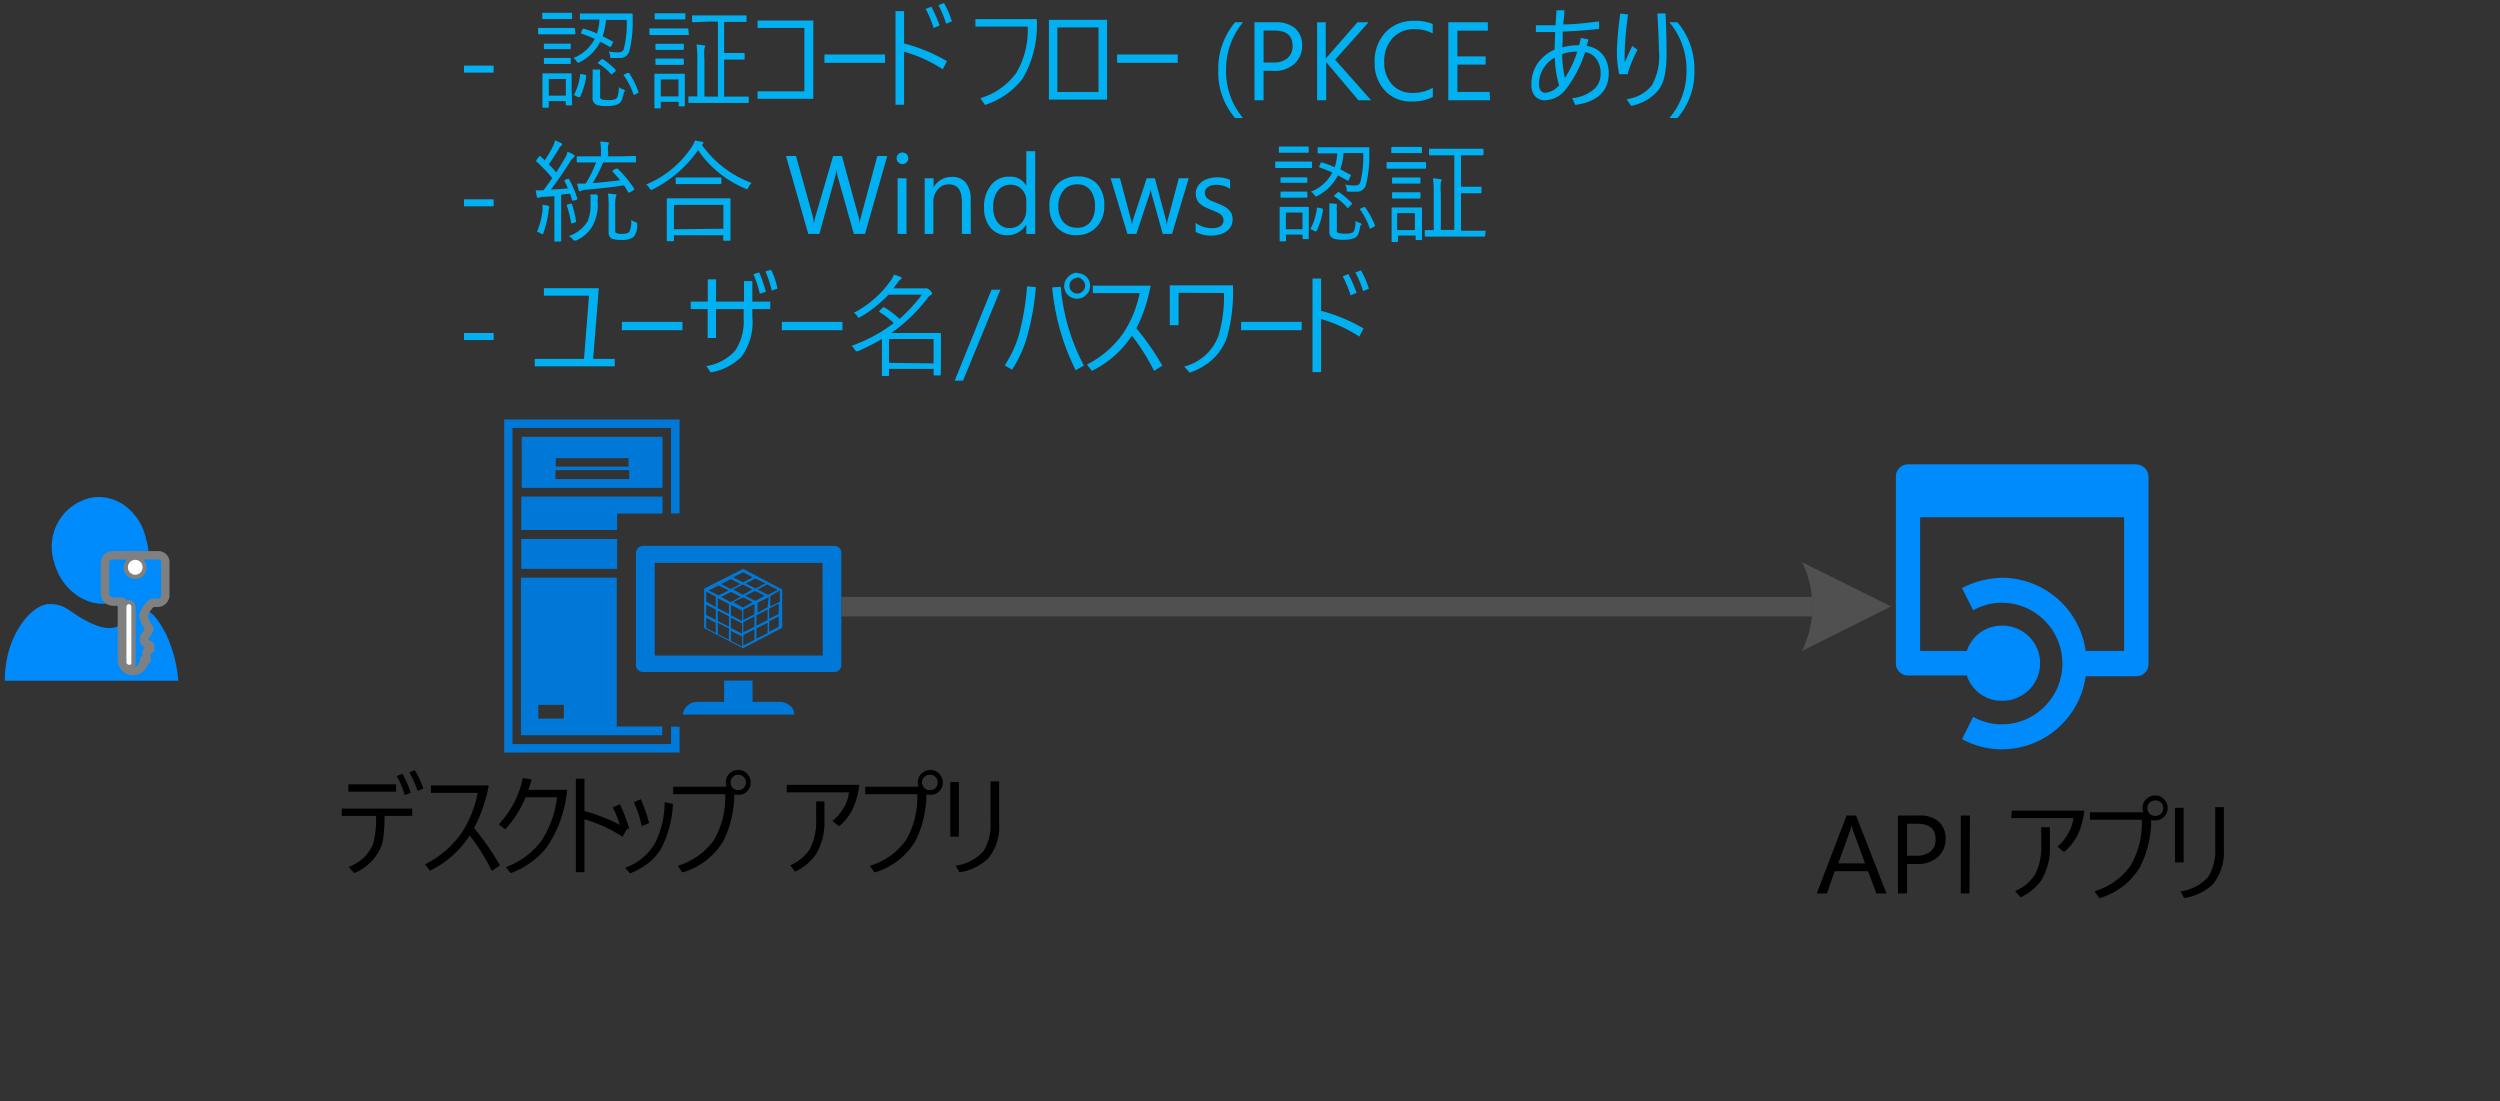 <svg xmlns="http://www.w3.org/2000/svg" viewBox="0 0 224.4 98.83"><rect x="0" y="0" width="224.4" height="98.83" fill="#333333" stroke="none"/><defs><style>.cls-1{fill:#0078d7;}.cls-2,.cls-3{fill:#008bfd;}.cls-3{stroke:gray;stroke-linecap:round;stroke-linejoin:round;stroke-width:0.75px;}.cls-4{fill:#fff;}.cls-5{fill:#505050;}.cls-6{fill:#00b0f0;}</style></defs><title>OJ104544462</title><g id="shapes"><g id="shape1172-2"><path class="cls-1" d="M60.23,66.79H46V38.41H60.23v7.68H61V37.65H45.26v29.9H61V65.23h-.76Z"/></g><g id="shape1173-4"><path class="cls-1" d="M59.47,39.21H46.83v4.58H59.47Zm-9.58,1.91h6.53v.76H49.89ZM56.48,43H49.86V42.2h6.62Z"/></g><g id="shape1174-6"><path class="cls-1" d="M46.79,44.57v3h8.6V46.1h4.08V44.57Z"/></g><g id="shape1175-8"><rect class="cls-1" x="46.79" y="48.38" width="8.6" height="2.68"/></g><g id="shape1176-10"><path class="cls-1" d="M46.79,66H59.44v-.79H55.36V51.85h-8.6V66Zm1.53-2.73h2.29V64.5H48.32Z"/></g><g id="shape1177-12"><path class="cls-1" d="M70,63H67.55V61.09H65V63H62.59a1.32,1.32,0,0,0-1.31,1.14h10C71.35,63.54,70.68,63,70,63Z"/></g><g id="shape1178-14"><path class="cls-1" d="M74.85,49H57.75a.64.64,0,0,0-.67.6V59.72a.64.64,0,0,0,.67.6h17.1a.64.64,0,0,0,.67-.6V49.59A.62.62,0,0,0,74.85,49Zm-1,9.84H58.77V50.52H73.83Z"/></g><g id="shape1179-16"><path class="cls-1" d="M70.21,56.35V52.91L66.7,51.06l-3.5,1.78v3.54l3.5,1.81Zm-4.4-2.3.89-.44.86.44-.86.48Zm0-1.14.86-.45.86.45-.86.48Zm1.91,4.52-1,.51V57l1-.51Zm0-1.18-1,.51v-.92l1-.51Zm0-1.11-1,.51v-.93l1-.51Zm-.82-1.66.86-.44.89.44-.86.45Zm2,3.35-1,.5v-.92l1-.51Zm0-1.18-1,.51v-.93l1-.51Zm0-1.15L68,55v-.89l1-.51Zm1,1.75-.86.45v-.93l.86-.44Zm0-1.14-.86.44v-.92l.86-.45ZM70,54l-.86.44v-.92L70,53Zm-.19-1.05-.89.44L68,52.91l.86-.45Zm-1.11-.58-.89.45-.86-.45.86-.44Zm-2-1,.86.45-.86.45-.89-.45Zm-1.11.61.86.44-.86.45-.86-.45Zm-1.08.57.89.45-.89.44-.9-.44Zm-.26,4.27-.86-.45v-.92l.86.45Zm0-1.18-.86-.44v-.93l.86.45Zm0-1.15L63.39,54v-.89l.86.44Zm1.18,2.93-1-.5V55.9l1,.51Zm0-1.17-1-.51v-.93l1,.51Zm0-1.15-1-.51v-.89l1,.51Zm-.7-1.53.89-.44.86.44-.89.48Zm1.88,4.46-1-.51v-.89l1,.51Zm0-1.15-1-.51v-.92l1,.51Zm0-1.14-1-.51v-.93l1,.51Z"/></g><g id="group1180-20"><g id="group1181-21"><g id="group1182-22"><g id="group1183-23"><g id="shape1184-24"><path class="cls-2" d="M7.85,44.76a4.5,4.5,0,0,0-3,5.67c.66,2.55,3,4.21,5.27,3.66a4.49,4.49,0,0,0,3-5.66C12.57,45.76,10.16,44.1,7.85,44.76Z"/></g></g><g id="group1185-26"><g id="shape1186-27"><path class="cls-2" d="M12.78,54.78c-.43,0-.88.77-1.54,1.11s-1.31.89-3.17,0S6,54.22,4.43,54.22s-4,2.78-4,6.88H16a12.15,12.15,0,0,0-1.11-4.21C13.77,54.78,13.23,54.78,12.78,54.78Z"/></g></g></g></g><g id="group1187-29"><g id="shape1188-30"><path class="cls-3" d="M14.19,49.84H10.07a.7.7,0,0,0-.65.65v2.85a.73.73,0,0,0,.76.66h.76v5.15a1,1,0,0,0,1,1.09,1,1,0,0,0,1-1h.21V58.6c0-.22.33-.33.33-.33v-.33c-.33-.11-.54-.32-.54-.43v-.33L13.1,57a3.53,3.53,0,0,0,.33-.55,2.4,2.4,0,0,1-.33-.55c-.1-.11-.1-.33-.21-.44V55.2a2.52,2.52,0,0,1,.76-1.09h.54a.71.71,0,0,0,.65-.66v-3A.62.62,0,0,0,14.19,49.84ZM11.8,59.37c0,.22,0,.33-.21.33s-.22-.22-.22-.33V54.55c0-.22.11-.33.22-.33s.21.22.21.33Zm.33-7.78a.66.66,0,0,1,0-1.32.71.71,0,0,1,.65.66A.63.63,0,0,1,12.13,51.59Z"/></g><g id="shape1189-32"><path class="cls-4" d="M11.57,59.67a.24.24,0,0,1-.22-.22v-5a.22.22,0,0,1,.44,0v5.1C11.79,59.67,11.68,59.67,11.57,59.67Z"/></g><g id="shape1190-34"><ellipse class="cls-4" cx="12.14" cy="50.92" rx="0.66" ry="0.67"/></g></g></g><path class="cls-2" d="M191.76,41.68h-20.5a1.1,1.1,0,0,0-1.09,1.11V59.53a1.09,1.09,0,0,0,1.09,1.1h5.28a3.29,3.29,0,0,0,3.21,2.27,3.37,3.37,0,0,0,0-6.74,3.29,3.29,0,0,0-3.21,2.27h-4.19v-12h18.31v12h-3.45a7.61,7.61,0,0,0-7.46-6.57,8.25,8.25,0,0,0-3.64.92l1,2a5.28,5.28,0,0,1,2.55-.68,5.46,5.46,0,0,1,0,10.92,5.28,5.28,0,0,1-2.55-.68l-1,2a7.4,7.4,0,0,0,3.64.92,7.61,7.61,0,0,0,7.46-6.56h4.55a1.09,1.09,0,0,0,1.09-1.1V42.79A1.14,1.14,0,0,0,191.76,41.68Z"/><g id="shape1192-39"><g id="lend5"><path class="cls-5" d="M161.69,50.43l8.05,4-8,4a9,9,0,0,0,0-8"/></g></g></g><g id="text"><path d="M169.33,80.2h-.91l-.74-2h-3l-.7,2h-.91l2.68-7h.85Zm-1.92-2.7-1.1-3a3,3,0,0,1-.11-.47h0a2.74,2.74,0,0,1-.11.47l-1.09,3Z"/><path d="M171.18,77.55V80.2h-.82v-7h1.92a2.51,2.51,0,0,1,1.74.55,2,2,0,0,1,.62,1.54,2.12,2.12,0,0,1-.69,1.63,2.61,2.61,0,0,1-1.85.63Zm0-3.61v2.87H172a2,2,0,0,0,1.29-.38,1.38,1.38,0,0,0,.45-1.1c0-.93-.55-1.39-1.64-1.39Z"/><path d="M176.78,80.2H176v-7h.82Z"/><path d="M180.58,72.76h6.51a7,7,0,0,1-.61,2.21,4.92,4.92,0,0,1-1.21,1.51l-.59-.49a4.09,4.09,0,0,0,1-1.26,3.44,3.44,0,0,0,.43-1.3h-5.58Zm.3,7.22a3.86,3.86,0,0,0,1.79-1.5,5.31,5.31,0,0,0,.55-2.65V74.25H184v1.6a5.6,5.6,0,0,1-.8,3.21,4.94,4.94,0,0,1-1.83,1.49Z"/><path d="M193.09,73.6a9.48,9.48,0,0,1-1,4.23,6.31,6.31,0,0,1-3.65,2.79L188,80a6.06,6.06,0,0,0,3.25-2.32,7.55,7.55,0,0,0,1-4.1H187.6v-.67h4.79a.94.94,0,0,1-.07-.39,1.06,1.06,0,0,1,.37-.83,1.08,1.08,0,0,1,.75-.29,1.06,1.06,0,0,1,.83.37,1.11,1.11,0,0,1-.83,1.87A1,1,0,0,1,193.09,73.6Zm.35-1.75a.69.69,0,0,0-.46,1.21.63.63,0,0,0,.46.17A.67.67,0,0,0,194,73a.71.71,0,0,0,.17-.47.65.65,0,0,0-.23-.51A.63.63,0,0,0,193.44,71.85Z"/><path d="M196,72.51v4.9h-.77v-4.9Zm-.28,7.5a4.07,4.07,0,0,0,2.48-1.29,4.45,4.45,0,0,0,.64-2.62V72.45h.77V76.2a4.54,4.54,0,0,1-1,3.19,4.87,4.87,0,0,1-2.56,1.22Z"/><path d="M33.75,73.23H30.68v-.65H37v.65H34.52a15.27,15.27,0,0,1-.1,1.84,3.76,3.76,0,0,1-.24,1,4.42,4.42,0,0,1-2.39,2.3l-.5-.56a3.71,3.71,0,0,0,2.18-2A8.36,8.36,0,0,0,33.75,73.23ZM31.27,70.4h4.28v.66H31.27Zm4.35-.74.51-.2a10.3,10.3,0,0,1,.74,1.69l-.54.22A8.61,8.61,0,0,0,35.62,69.66Zm1.12-.34.5-.18A8.62,8.62,0,0,1,38,70.78l-.52.21A9.58,9.58,0,0,0,36.74,69.32Z"/><path d="M42.16,75a8.91,8.91,0,0,1-3.57,3.16l-.44-.58a8.77,8.77,0,0,0,3.27-2.8,10.09,10.09,0,0,0,1.46-3.61h-4.2v-.67h5.19a13.15,13.15,0,0,1-1.32,3.83,22.52,22.52,0,0,1,2.33,3.36l-.74.47A17.27,17.27,0,0,0,42.16,75Z"/><path d="M47.18,71.56a9.42,9.42,0,0,1-1.84,2.88L44.77,74a8.71,8.71,0,0,0,2.16-4.16l.79.12c-.07.26-.17.57-.29.94H50.9A10.7,10.7,0,0,1,49,76.15a7.44,7.44,0,0,1-3.16,2.22l-.44-.54a6.9,6.9,0,0,0,3.2-2.36A9,9,0,0,0,50,71.56Z"/><path d="M52.46,73.54v4.75h-.77V69.9h.77v2.9a15.71,15.71,0,0,1,3.81,1.59l-.38.72A12.9,12.9,0,0,0,52.46,73.54Z"/><path d="M55,72.47l.64-.28a13.43,13.43,0,0,1,.83,2.18l-.66.26A11.09,11.09,0,0,0,55,72.47Zm1.11,5.42a5,5,0,0,0,2.68-2.2A8.26,8.26,0,0,0,59.66,72l.74.16a9.5,9.5,0,0,1-1,3.9,4.74,4.74,0,0,1-1.19,1.4,7.73,7.73,0,0,1-1.66.94ZM56.89,72l.63-.26a12.56,12.56,0,0,1,.74,2.14l-.66.28A9.76,9.76,0,0,0,56.89,72Z"/><path d="M65.91,71.29a9.49,9.49,0,0,1-1,4.23,6.33,6.33,0,0,1-3.66,2.79l-.42-.6a6.09,6.09,0,0,0,3.26-2.32,7.56,7.56,0,0,0,1-4.1H60.42v-.67h4.79a1.14,1.14,0,0,1-.06-.39,1.08,1.08,0,0,1,.36-.83,1.12,1.12,0,0,1,.75-.29,1.12,1.12,0,0,1,1.12,1.12,1.09,1.09,0,0,1-1.12,1.12A1,1,0,0,1,65.91,71.29Zm.35-1.75a.66.66,0,0,0-.51.23.64.64,0,0,0-.17.46.67.67,0,0,0,.22.52.64.64,0,0,0,.46.17.67.67,0,0,0,.69-.69.64.64,0,0,0-.22-.51A.66.66,0,0,0,66.26,69.54Z"/><path d="M70.62,70.45h6.51a7,7,0,0,1-.61,2.21,4.78,4.78,0,0,1-1.21,1.51l-.59-.49a4.15,4.15,0,0,0,1.06-1.26,3.25,3.25,0,0,0,.42-1.3H70.62Zm.3,7.22a3.94,3.94,0,0,0,1.8-1.5,5.43,5.43,0,0,0,.54-2.65V71.94H74v1.6a5.6,5.6,0,0,1-.8,3.21,4.94,4.94,0,0,1-1.83,1.49Z"/><path d="M83.15,71.29a9.35,9.35,0,0,1-1,4.23,6.31,6.31,0,0,1-3.65,2.79l-.42-.6a6.06,6.06,0,0,0,3.25-2.32,7.47,7.47,0,0,0,1-4.1H77.66v-.67h4.79a1.13,1.13,0,0,1-.07-.39,1.09,1.09,0,0,1,.37-.83,1.12,1.12,0,0,1,.75-.29,1.06,1.06,0,0,1,.83.37,1.11,1.11,0,0,1-.83,1.87A1,1,0,0,1,83.15,71.29Zm.35-1.75A.69.69,0,0,0,83,70.75a.64.64,0,0,0,.46.17A.67.67,0,0,0,84,70.7a.71.71,0,0,0,.17-.47.64.64,0,0,0-.22-.51A.66.66,0,0,0,83.5,69.54Z"/><path d="M86.07,70.2v4.9H85.3V70.2Zm-.28,7.5a4.07,4.07,0,0,0,2.48-1.29,4.45,4.45,0,0,0,.64-2.62V70.14h.77v3.75a4.48,4.48,0,0,1-1,3.19,4.87,4.87,0,0,1-2.56,1.22Z"/><path class="cls-6" d="M44.31,6.52H41.65V5.89h2.66Z"/><path class="cls-6" d="M51.65,3a.07.07,0,0,1-.08.08l-1,0H49.37l-1,0s-.07,0-.07-.08V2.58c0-.05,0-.07.07-.07l1,0h1.16l1,0s.08,0,.08.07Zm-.3-1.36c0,.05,0,.07-.08.07H48.75s-.08,0-.08-.07v-.4c0-.06,0-.09.08-.09l.87,0h.78l.87,0c.06,0,.08,0,.08.09Zm0,7.75s0,.07-.08.07h-.4s-.08,0-.08-.07V9.07H49.26v.52c0,.06,0,.08-.08.08h-.4c-.06,0-.09,0-.09-.08l0-1.45v-.6l0-.89c0-.05,0-.07.09-.07l.85,0h.74l.87,0s.07,0,.07.07l0,.71V8Zm-.12-5.06s0,.08-.08.08l-.81,0h-.63l-.81,0a.07.07,0,0,1-.08-.08V4c0-.06,0-.08.08-.08l.81,0h.63l.81,0c.06,0,.08,0,.08.08Zm0,1.34c0,.05,0,.07-.08.07l-.81,0h-.63l-.81,0s-.08,0-.08-.07v-.4s0-.07.08-.07l.81,0h.63l.81,0c.06,0,.08,0,.08.07Zm-.44,2.91V7.09H49.26v1.5Zm6-7.32c0,.07,0,.29,0,.64a10.56,10.56,0,0,1-.31,2.73.84.84,0,0,1-.9.57,6.45,6.45,0,0,1-.67,0c-.08,0-.13,0-.14,0a.34.34,0,0,1,0-.17,1.11,1.11,0,0,0-.14-.41,4.51,4.51,0,0,0,.86.08c.25,0,.42-.08.49-.26a9,9,0,0,0,.27-2.65H54.39a5.48,5.48,0,0,1-.3,1.46l.92.48s.05,0,.05,0a.79.79,0,0,1-.05.1l-.13.27c0,.07-.07.11-.1.11l-.06,0c-.22-.14-.5-.29-.84-.47a4.13,4.13,0,0,1-1.82,1.83.46.46,0,0,1-.16.06s-.09,0-.14-.13a.83.83,0,0,0-.3-.29,3.67,3.67,0,0,0,1.92-1.72c-.38-.17-.77-.33-1.17-.47l-.05,0a.29.29,0,0,1,0-.11l.12-.26s0-.07.08-.07l.06,0A9.91,9.91,0,0,1,53.58,3a4.73,4.73,0,0,0,.23-1.24H52.13c-.05,0-.08,0-.08-.07v-.4c0-.06,0-.08.08-.08l1.26,0h2l1.28,0A.08.08,0,0,1,56.78,1.27ZM52.62,6.84a6.35,6.35,0,0,1-.56,1.88s0,0-.06,0l-.11,0-.24-.13c-.08,0-.12-.07-.12-.1l0,0a5,5,0,0,0,.54-1.76s0-.08.06-.08l.1,0,.27.07c.07,0,.11,0,.11.08S52.62,6.82,52.62,6.84ZM56,8.28A2.78,2.78,0,0,1,55.8,9a.75.75,0,0,1-.33.35,2.28,2.28,0,0,1-1,.17,2.67,2.67,0,0,1-.92-.11.64.64,0,0,1-.36-.66V7a5.72,5.72,0,0,0,0-.76l.56,0c.08,0,.12,0,.12.08a.4.4,0,0,1,0,.13,1.43,1.43,0,0,0,0,.46V8.52a.61.61,0,0,0,0,.28.38.38,0,0,0,.15.12,1.67,1.67,0,0,0,.56.06,1.54,1.54,0,0,0,.7-.1c.17-.13.26-.48.27-1.06a1,1,0,0,0,.37.2c.11,0,.17.1.17.17S56,8.24,56,8.28Zm-.74-2a.07.07,0,0,1,0,.06s0,.06-.08.12L55,6.59c-.06.07-.1.1-.12.1l0,0a4.72,4.72,0,0,0-1.21-1s0,0,0-.05l.08-.09.19-.19.09-.06.07,0A7.17,7.17,0,0,1,55.22,6.23Zm2.07,2a.11.11,0,0,1,0,0s0,.05-.12.1l-.24.12-.12,0s0,0,0-.06a6.35,6.35,0,0,0-.89-1.71.08.08,0,0,1,0,0s0,0,.12-.07l.22-.11a.24.24,0,0,1,.11,0s0,0,.06,0A7.56,7.56,0,0,1,57.29,8.21Z"/><path class="cls-6" d="M61.83,3.05c0,.06,0,.09-.08.09l-1,0H59.42l-1.05,0s-.08,0-.08-.09V2.63a.07.07,0,0,1,.08-.08l1.05,0H60.7l1,0a.07.07,0,0,1,.08.08Zm-.36,6.42s0,.08-.08.08H61a.07.07,0,0,1-.08-.08V9.14H59.31v.5c0,.06,0,.09-.08.09h-.41s-.08,0-.08-.09l0-1.46V7.56l0-.86c0-.06,0-.08.08-.08l.88,0h.8l.9,0c.05,0,.07,0,.07.08V9.47Zm.05-7.8c0,.05,0,.07-.08.07l-.88,0h-.84l-.88,0c-.05,0-.08,0-.08-.07v-.4c0-.06,0-.08.08-.08l.88,0h.84l.88,0c.06,0,.08,0,.08.08Zm-.14,2.74s0,.07-.09.07l-.82,0h-.73l-.83,0s-.08,0-.08-.07V4s0-.07.08-.07l.83,0h.73l.82,0c.06,0,.09,0,.09.07Zm0,1.32a.08.08,0,0,1-.09.09l-.82,0h-.73l-.83,0s-.08,0-.08-.09V5.34a.07.07,0,0,1,.08-.08l.83,0h.73l.82,0c.06,0,.09,0,.09.08ZM60.9,8.65V7.13H59.31V8.65Zm6.3.52c0,.05,0,.07-.07.07l-1.36,0H63.22l-1.34,0c-.06,0-.09,0-.09-.07V8.73c0-.05,0-.08.09-.08l.71,0V5.38A8.51,8.51,0,0,0,62.52,4a6.46,6.46,0,0,1,.65.07c.08,0,.12,0,.12.08a.71.71,0,0,1-.06.19,5.61,5.61,0,0,0,0,1V8.67h1.21V1.94h-.91L62.2,2a.07.07,0,0,1-.08-.08V1.46c0-.06,0-.08.08-.08l1.28,0h2.16l1.29,0s.08,0,.08.08v.43a.07.07,0,0,1-.08.08l-1.29,0H65V4.76h1l.76,0s.08,0,.08.08v.43a.07.07,0,0,1-.08.08l-.76,0H65V8.67h.78l1.36,0c.05,0,.07,0,.07.08Z"/><path class="cls-6" d="M73,8.87H68V8.2h4.2V2.51H68V1.84h5Z"/><path class="cls-6" d="M74,4.89h5.44v.75H74Z"/><path class="cls-6" d="M81.15,4.64V9.4h-.77V1h.77v2.9A15.34,15.34,0,0,1,85,5.49l-.38.73A12.6,12.6,0,0,0,81.15,4.64ZM83.09.8,83.6.6a13.08,13.08,0,0,1,.74,1.69l-.54.22A9.83,9.83,0,0,0,83.09.8ZM84.23.46l.5-.19a7.9,7.9,0,0,1,.71,1.65l-.52.21A9,9,0,0,0,84.23.46Z"/><path class="cls-6" d="M87.55,1.72h5.51a9.48,9.48,0,0,1-1.29,5.37,6.94,6.94,0,0,1-3.36,2.33L88,8.81A6.12,6.12,0,0,0,91.25,6.5a7.62,7.62,0,0,0,1-4.11H87.55Z"/><path class="cls-6" d="M94.15,8.94V1.78h5.22V8.94Zm4.45-.68V2.46H94.91v5.8Z"/><path class="cls-6" d="M100.27,4.89h5.44v.75h-5.44Z"/><path class="cls-6" d="M111.57,10.59h-.71a6.26,6.26,0,0,1-1.51-4.27A6.47,6.47,0,0,1,110.86,2h.72a6.6,6.6,0,0,0-1.53,4.32A6.5,6.5,0,0,0,111.57,10.59Z"/><path class="cls-6" d="M113.42,6.35V9h-.82V2h1.92a2.56,2.56,0,0,1,1.74.55,2,2,0,0,1,.62,1.54,2.1,2.1,0,0,1-.69,1.63,2.57,2.57,0,0,1-1.85.64Zm0-3.61V5.61h.86a1.89,1.89,0,0,0,1.29-.39,1.38,1.38,0,0,0,.45-1.1c0-.92-.55-1.38-1.64-1.38Z"/><path class="cls-6" d="M123.07,9h-1.14l-2.71-3.21a1.73,1.73,0,0,1-.18-.24h0V9h-.82V2H119V5.28h0a1.62,1.62,0,0,1,.18-.23L121.84,2h1l-3,3.36Z"/><path class="cls-6" d="M128.61,8.7a4,4,0,0,1-1.93.41,3.11,3.11,0,0,1-2.39-1,3.54,3.54,0,0,1-.9-2.52,3.75,3.75,0,0,1,1-2.72,3.42,3.42,0,0,1,2.56-1,4.11,4.11,0,0,1,1.65.28V3A3.33,3.33,0,0,0,127,2.62a2.56,2.56,0,0,0-2,.8,3.05,3.05,0,0,0-.75,2.16,2.89,2.89,0,0,0,.7,2,2.41,2.41,0,0,0,1.84.76,3.45,3.45,0,0,0,1.82-.47Z"/><path class="cls-6" d="M133.75,9H130V2h3.55v.75h-2.73V5.06h2.53V5.8h-2.53V8.25h2.89Z"/><path class="cls-6" d="M139.59,2.88h-1.73V2.27c.52,0,1.1,0,1.76,0q.07-1,.09-1.35l.71,0c0,.56-.09,1-.11,1.27,1.09,0,2.16-.14,3.22-.27V2.6c-1.05.11-2.14.19-3.26.24,0,.63,0,1.1-.05,1.41a5.58,5.58,0,0,1,1.52-.19,6.42,6.42,0,0,0,.16-.66l.68.14c-.05.23-.11.42-.16.59a2.15,2.15,0,0,1,1.6,1,2.71,2.71,0,0,1,.38,1.44c0,1.61-1,2.56-3,2.85l-.28-.61a3.46,3.46,0,0,0,2-.84,1.77,1.77,0,0,0,.55-1.32,2.11,2.11,0,0,0-.49-1.49,1.48,1.48,0,0,0-.9-.48A10.73,10.73,0,0,1,140.56,8a2.46,2.46,0,0,1-1.82,1,1.18,1.18,0,0,1-1-.42,1.51,1.51,0,0,1-.28-1,3.23,3.23,0,0,1,.6-1.95,3.65,3.65,0,0,1,1.48-1.18C139.56,3.78,139.58,3.24,139.59,2.88Zm.35,4.78a10,10,0,0,1-.38-2.49,2.61,2.61,0,0,0-1.08,1.08,2.58,2.58,0,0,0-.34,1.3,1,1,0,0,0,.17.6.48.48,0,0,0,.39.18A1.86,1.86,0,0,0,139.94,7.66Zm.53-.67a9.65,9.65,0,0,0,1.11-2.36,4.35,4.35,0,0,0-1.36.22A10.21,10.21,0,0,0,140.47,7Z"/><path class="cls-6" d="M145.44,1.21l.7.09a27.83,27.83,0,0,0-.31,3.5c0,.33,0,.61,0,.83.25-.58.47-1.08.69-1.5l.46.35a11.57,11.57,0,0,0-.7,1.58,3.65,3.65,0,0,0-.17.6h-.77a9.41,9.41,0,0,1-.21-2A29.93,29.93,0,0,1,145.44,1.21Zm3.33,0,.73,0c.06,1.24.09,2.37.09,3.4a10.25,10.25,0,0,1-.17,2.17A3.46,3.46,0,0,1,148.93,8a4.15,4.15,0,0,1-2.52,1.5L146,8.9a3.45,3.45,0,0,0,2.25-1.21,5.29,5.29,0,0,0,.66-3.1C148.89,3.69,148.85,2.57,148.77,1.25Z"/><path class="cls-6" d="M150.57,10.59h-.72a6.46,6.46,0,0,0,1.53-4.28A6.55,6.55,0,0,0,149.84,2h.73a6.48,6.48,0,0,1,1.52,4.33A6.27,6.27,0,0,1,150.57,10.59Z"/><path class="cls-6" d="M44.31,18.52H41.65v-.63h2.66Z"/><path class="cls-6" d="M51.83,17.85a.11.11,0,0,1,0,0s0,.05-.09.08l-.22.08-.11,0s0,0-.06-.07l-.18-.55-.8.07v2.68l0,1.46a.07.07,0,0,1-.08.08h-.45a.07.07,0,0,1-.08-.08l0-1.46V17.61l-1,.06a.83.83,0,0,0-.38.08.19.19,0,0,1-.1,0c-.05,0-.08,0-.1-.12s-.06-.32-.09-.55a4.21,4.21,0,0,0,.57,0h.12c.27-.35.53-.72.79-1.1a15,15,0,0,0-1.44-1.5s0-.05,0-.06a.31.31,0,0,1,.06-.12l.16-.21a.13.13,0,0,1,.09-.07s0,0,.07,0l.39.37a14.19,14.19,0,0,0,.73-1.25,2.12,2.12,0,0,0,.19-.55l.52.24c.07,0,.11.09.11.14s0,.07-.09.12a.84.84,0,0,0-.21.29c-.23.39-.52.85-.89,1.37a8,8,0,0,1,.67.73q.3-.48.78-1.29a1.73,1.73,0,0,0,.22-.57,4.19,4.19,0,0,1,.55.26c.06,0,.09.09.09.14s0,.07-.09.12a1.42,1.42,0,0,0-.33.41c-.56.9-1.13,1.72-1.7,2.46.41,0,.92-.05,1.52-.1a6.62,6.62,0,0,0-.3-.66s0,0,0-.06,0,0,.09-.07l.23-.08.09,0s0,0,0,.05A8.85,8.85,0,0,1,51.83,17.85Zm-2.53.7a.58.58,0,0,1,0,.13.6.6,0,0,0-.06.28,9,9,0,0,1-.45,1.91c0,.1-.08.15-.11.15a.24.24,0,0,1-.12-.05,1.21,1.21,0,0,0-.36-.17,7,7,0,0,0,.5-1.92c0-.11,0-.2,0-.29v-.22a3.47,3.47,0,0,1,.49.1C49.25,18.49,49.3,18.51,49.3,18.55Zm2.41,1.33v0s0,.07-.11.09l-.22.08-.12,0s0,0,0-.08a12,12,0,0,0-.39-1.55.11.11,0,0,1,0,0s0-.05.1-.07l.24-.07a.11.11,0,0,1,.07,0s0,0,.06.06A8.57,8.57,0,0,1,51.71,19.88Zm1.95-2.28a.23.23,0,0,1,0,.09.33.33,0,0,0,0,.1,1.73,1.73,0,0,0,0,.49,4.07,4.07,0,0,1-.43,1.92,3.14,3.14,0,0,1-1.52,1.39l-.15,0s-.09,0-.16-.13a1.68,1.68,0,0,0-.34-.27,3.19,3.19,0,0,0,1.68-1.32A3.71,3.71,0,0,0,53,18.2a5.78,5.78,0,0,0,0-.75l.57,0C53.6,17.51,53.66,17.54,53.66,17.6Zm3.43-3.08s0,.06-.08.06l-1.34,0H54.14a13.54,13.54,0,0,1-.94,1.86c1-.09,1.88-.18,2.46-.26-.21-.27-.44-.52-.67-.77,0,0,0-.05,0-.07s0-.05.09-.09l.21-.11a.16.16,0,0,1,.09,0,.07.07,0,0,1,.06,0,10.13,10.13,0,0,1,1.48,1.79.2.2,0,0,1,0,.08s0,.05-.09.08l-.26.16-.13.05s0,0-.06-.05c-.16-.28-.29-.49-.37-.61q-1.65.24-3.42.39a1.2,1.2,0,0,0-.44.1.19.19,0,0,1-.11.05s-.07,0-.09-.1a5.19,5.19,0,0,1-.15-.6h.77a9.93,9.93,0,0,0,.93-1.9h-.32l-1.33,0c-.06,0-.08,0-.08-.06v-.41c0-.06,0-.08.08-.08l1.33,0h.76v-.42a4.3,4.3,0,0,0-.07-.9,5.22,5.22,0,0,1,.66.06c.08,0,.12,0,.12.08a.71.71,0,0,1-.06.19,2,2,0,0,0,0,.57v.42h1.14L57,14c.05,0,.08,0,.08.08Zm.11,5.66a1.73,1.73,0,0,1-.32,1.08,1.68,1.68,0,0,1-1.14.27,2.43,2.43,0,0,1-.82-.1.63.63,0,0,1-.29-.62V18.49a6.88,6.88,0,0,0-.06-1.11,5.67,5.67,0,0,1,.62.06c.09,0,.14,0,.14.08a.84.84,0,0,1-.06.19,3.82,3.82,0,0,0-.05.82v2.11c0,.15,0,.24.1.28a1.13,1.13,0,0,0,.48.07c.38,0,.61-.06.69-.19a2.28,2.28,0,0,0,.17-1.06,1.46,1.46,0,0,0,.36.19.44.44,0,0,1,.16.08A.54.54,0,0,1,57.2,20.18Z"/><path class="cls-6" d="M67.46,16.42a1.44,1.44,0,0,0-.28.4c-.05.1-.09.16-.13.16a.35.35,0,0,1-.16-.06,9.57,9.57,0,0,1-4.23-3.44A11,11,0,0,1,58.59,17l-.15.06s-.07-.05-.13-.15a1.28,1.28,0,0,0-.31-.35,9,9,0,0,0,4.1-3.39,2.26,2.26,0,0,0,.28-.56l.62.11c.1,0,.14.07.14.12a.13.13,0,0,1-.07.11L63,13A9.53,9.53,0,0,0,67.46,16.42Zm-1.89,5.11s0,.08-.09.08H65a.07.07,0,0,1-.08-.08v-.41H60.49v.46c0,.05,0,.07-.07.07h-.49s-.08,0-.08-.07l0-1.74V19l0-1.13s0-.07.08-.07l1.38,0h2.8l1.37,0c.06,0,.09,0,.09.07l0,1v.91Zm-.64-1V18.39H60.49v2.19Zm-.18-4.09a.07.07,0,0,1-.08.08l-1.17,0H61.9l-1.17,0a.07.07,0,0,1-.08-.08v-.44c0-.05,0-.07.08-.07l1.17,0h1.6l1.17,0s.08,0,.08.07Z"/><path class="cls-6" d="M79.64,14l-2,7h-1l-1.44-5.12a3.19,3.19,0,0,1-.11-.71h0a3.32,3.32,0,0,1-.13.7L73.55,21h-1l-2-7h.9l1.49,5.37a4,4,0,0,1,.12.71h0a5.41,5.41,0,0,1,.15-.71L74.78,14h.79l1.48,5.41a4.92,4.92,0,0,1,.12.66h0a3.27,3.27,0,0,1,.13-.68L78.75,14Z"/><path class="cls-6" d="M81,14.73a.49.49,0,0,1-.36-.15.47.47,0,0,1-.16-.37.49.49,0,0,1,.16-.38.52.52,0,0,1,.36-.14.57.57,0,0,1,.38.14.52.52,0,0,1,.15.38.49.49,0,0,1-.15.36A.51.51,0,0,1,81,14.73ZM81.37,21h-.8V16h.8Z"/><path class="cls-6" d="M87.14,21h-.8V18.14c0-1.06-.38-1.59-1.16-1.59a1.25,1.25,0,0,0-1,.45,1.64,1.64,0,0,0-.4,1.14V21H83V16h.8v.83h0a1.8,1.8,0,0,1,1.64-.95,1.52,1.52,0,0,1,1.26.53,2.34,2.34,0,0,1,.43,1.53Z"/><path class="cls-6" d="M92.92,21h-.8v-.85h0a2,2,0,0,1-3.22.29,2.75,2.75,0,0,1-.57-1.83,3,3,0,0,1,.63-2,2,2,0,0,1,1.66-.75,1.6,1.6,0,0,1,1.5.81h0v-3.1h.8Zm-.8-2.27V18a1.42,1.42,0,0,0-.4-1,1.36,1.36,0,0,0-1-.42,1.37,1.37,0,0,0-1.15.54,2.35,2.35,0,0,0-.42,1.48,2.19,2.19,0,0,0,.4,1.37,1.33,1.33,0,0,0,1.09.5A1.37,1.37,0,0,0,91.7,20,1.82,1.82,0,0,0,92.12,18.73Z"/><path class="cls-6" d="M96.63,21.11a2.31,2.31,0,0,1-1.77-.7,2.6,2.6,0,0,1-.66-1.86,2.68,2.68,0,0,1,.69-2,2.45,2.45,0,0,1,1.86-.71,2.22,2.22,0,0,1,1.74.69,2.72,2.72,0,0,1,.63,1.91,2.68,2.68,0,0,1-.67,1.91A2.39,2.39,0,0,1,96.63,21.11Zm.06-4.56a1.52,1.52,0,0,0-1.22.53A2.14,2.14,0,0,0,95,18.52a2.08,2.08,0,0,0,.45,1.41,1.56,1.56,0,0,0,1.22.51,1.46,1.46,0,0,0,1.19-.5,2.2,2.2,0,0,0,.42-1.43,2.22,2.22,0,0,0-.42-1.45A1.43,1.43,0,0,0,96.69,16.55Z"/><path class="cls-6" d="M106.7,16l-1.5,5h-.83l-1-3.58a2.19,2.19,0,0,1-.08-.47h0a2.15,2.15,0,0,1-.1.46L102,21h-.8l-1.51-5h.84l1,3.76a2.13,2.13,0,0,1,.07.44h0a2,2,0,0,1,.09-.45L102.93,16h.73l1,3.76a3.91,3.91,0,0,1,.07.45h0a2.39,2.39,0,0,1,.08-.45l1-3.76Z"/><path class="cls-6" d="M107.32,20.81V20a2.4,2.4,0,0,0,1.44.48c.71,0,1.06-.24,1.06-.7a.59.59,0,0,0-.09-.34.82.82,0,0,0-.24-.25,1.84,1.84,0,0,0-.37-.19l-.44-.18c-.22-.09-.42-.18-.59-.27a2.25,2.25,0,0,1-.42-.3,1.19,1.19,0,0,1-.25-.38,1.33,1.33,0,0,1-.09-.51,1.18,1.18,0,0,1,.17-.62,1.39,1.39,0,0,1,.42-.45,1.84,1.84,0,0,1,.62-.28,2.76,2.76,0,0,1,.71-.09,2.86,2.86,0,0,1,1.16.22v.81a2.27,2.27,0,0,0-1.27-.36,1.62,1.62,0,0,0-.4.05,1.12,1.12,0,0,0-.31.15.53.53,0,0,0-.2.22.57.57,0,0,0-.08.29.63.63,0,0,0,.08.32.64.64,0,0,0,.2.24,1.69,1.69,0,0,0,.33.18l.45.18c.22.09.42.17.59.26a1.7,1.7,0,0,1,.45.31,1.17,1.17,0,0,1,.29.38,1.25,1.25,0,0,1,.1.53,1.32,1.32,0,0,1-.16.64,1.48,1.48,0,0,1-.44.46,1.78,1.78,0,0,1-.63.26,3.08,3.08,0,0,1-.75.09A2.85,2.85,0,0,1,107.32,20.81Z"/><path class="cls-6" d="M117.77,15a.07.07,0,0,1-.08.08l-1,0h-1.16l-1,0s-.07,0-.07-.08v-.43c0-.05,0-.07.07-.07l1,0h1.16l1,0s.08,0,.08.07Zm-.3-1.36s0,.07-.08.07h-2.52c-.05,0-.08,0-.08-.07v-.4c0-.06,0-.09.08-.09l.87,0h.78l.87,0s.08,0,.08.09Zm0,7.75c0,.05,0,.07-.08.07H117s-.08,0-.08-.07v-.33h-1.49v.52c0,.06,0,.08-.08.08h-.4c-.06,0-.09,0-.09-.08l0-1.45v-.6l0-.89s0-.07.09-.07l.85,0h.74l.86,0c.06,0,.08,0,.08.07l0,.71V20Zm-.12-5.06a.07.07,0,0,1-.08.08l-.81,0h-.63l-.81,0c-.06,0-.08,0-.08-.08V16c0-.06,0-.08.08-.08l.81,0h.63l.81,0s.08,0,.08.08Zm0,1.34c0,.05,0,.07-.08.07l-.81,0h-.63l-.81,0c-.06,0-.08,0-.08-.07v-.4c0-.05,0-.07.08-.07l.81,0h.63l.81,0s.08,0,.08.07Zm-.44,2.91v-1.5h-1.49v1.5Zm6-7.32c0,.07,0,.29,0,.64a10.56,10.56,0,0,1-.31,2.73.84.84,0,0,1-.9.57,6.45,6.45,0,0,1-.67,0,.28.28,0,0,1-.15-.05.58.58,0,0,1,0-.17,1.11,1.11,0,0,0-.14-.41,4.51,4.51,0,0,0,.86.08c.25,0,.42-.08.49-.26a9,9,0,0,0,.27-2.65h-1.76a5.48,5.48,0,0,1-.3,1.46l.92.48s.05,0,.05.05l-.05.1-.13.27c0,.07-.07.11-.1.11l-.06,0c-.22-.14-.51-.29-.84-.47a4.13,4.13,0,0,1-1.82,1.83.46.46,0,0,1-.16.06s-.09-.05-.14-.13a.83.83,0,0,0-.3-.29,3.67,3.67,0,0,0,1.92-1.72c-.38-.17-.77-.33-1.17-.47,0,0,0,0,0,0a.29.29,0,0,1,0-.11l.12-.26s0-.07.08-.07l.06,0a9.91,9.91,0,0,1,1.12.43,4.73,4.73,0,0,0,.23-1.24h-1.68s-.08,0-.08-.07v-.4c0-.06,0-.08.08-.08l1.26,0h2l1.28,0A.08.08,0,0,1,122.9,13.27Zm-4.16,5.57a6.35,6.35,0,0,1-.56,1.88s0,.05-.06.05l-.11,0-.24-.13c-.08,0-.12-.07-.12-.1s0,0,0-.05a5,5,0,0,0,.54-1.76c0-.05,0-.08.06-.08l.1,0,.27.07c.07,0,.11.05.11.08S118.74,18.82,118.74,18.84Zm3.34,1.44a2.69,2.69,0,0,1-.17.73.68.68,0,0,1-.32.35,2.28,2.28,0,0,1-1,.17,2.63,2.63,0,0,1-.92-.11.64.64,0,0,1-.36-.66V19c0-.29,0-.54,0-.76l.55.05c.09,0,.13.05.13.08a1.28,1.28,0,0,1,0,.13,1.43,1.43,0,0,0,0,.46v1.55a.61.61,0,0,0,0,.28c0,.05.07.08.15.12a1.67,1.67,0,0,0,.56.06,1.54,1.54,0,0,0,.7-.1c.17-.13.26-.48.27-1.06a1,1,0,0,0,.37.2c.11,0,.16.1.16.17Zm-.74-2.05a.07.07,0,0,1,0,.06s0,.06-.08.12l-.19.18c-.06.07-.1.1-.12.1s0,0,0,0a4.72,4.72,0,0,0-1.21-1.05s0,0,0-.05l.08-.09.19-.19.09-.06.07,0A7.17,7.17,0,0,1,121.34,18.23Zm2.07,2a.11.11,0,0,1,0,.05s0,0-.12.1l-.24.12-.12.05s0,0,0-.06a6.35,6.35,0,0,0-.89-1.71,0,0,0,0,1,0,0s0,0,.12-.07l.22-.11a.24.24,0,0,1,.11,0l.06.05A7.56,7.56,0,0,1,123.41,20.21Z"/><path class="cls-6" d="M128,15.05c0,.06,0,.09-.08.09l-1.05,0h-1.28l-1.05,0s-.08,0-.08-.09v-.42a.07.07,0,0,1,.08-.08l1.05,0h1.28l1.05,0a.07.07,0,0,1,.08.08Zm-.36,6.42c0,.05,0,.08-.08.08h-.41a.07.07,0,0,1-.08-.08v-.33h-1.59v.5c0,.06,0,.09-.08.09h-.41s-.08,0-.08-.09l0-1.46v-.62l0-.86c0-.06,0-.08.08-.08l.88,0h.8l.89,0c.06,0,.08,0,.08.08l0,.71v.65Zm0-7.8c0,.05,0,.07-.08.07l-.88,0h-.84l-.88,0s-.08,0-.08-.07v-.4c0-.06,0-.08.08-.08l.88,0h.84l.88,0s.08,0,.08.08Zm-.14,2.74c0,.05,0,.07-.09.07l-.82,0h-.73l-.83,0s-.08,0-.08-.07V16c0-.05,0-.07.08-.07l.83,0h.73l.82,0c.06,0,.09,0,.09.07Zm0,1.32a.08.08,0,0,1-.09.09l-.82,0h-.73l-.83,0s-.08,0-.08-.09v-.39a.07.07,0,0,1,.08-.08l.83,0h.73l.82,0c.06,0,.09,0,.09.08ZM127,20.65V19.13h-1.59v1.52Zm6.3.52s0,.07-.07.07l-1.36,0h-2.55l-1.35,0s-.08,0-.08-.07v-.44a.07.07,0,0,1,.08-.08l.72,0V17.38a8.51,8.51,0,0,0-.07-1.37,6.46,6.46,0,0,1,.65.07c.08,0,.12,0,.12.08a.71.71,0,0,1-.06.19,5.61,5.61,0,0,0,0,1v3.29h1.21V13.94h-.91l-1.28,0a.07.07,0,0,1-.08-.08v-.43c0-.06,0-.08.08-.08l1.28,0h2.16l1.29,0s.08,0,.08.08v.43a.07.07,0,0,1-.08.08l-1.29,0h-.65v2.82h1l.76,0c.05,0,.08,0,.08.08v.43a.07.07,0,0,1-.08.08l-.76,0h-1v3.36h.78l1.36,0c.05,0,.07,0,.07.08Z"/><path class="cls-6" d="M44.31,30.52H41.65v-.63h2.66Z"/><path class="cls-6" d="M53.24,32.21h1.94v.67H48v-.67h4.42l.45-5.67H48.82v-.67h4.93Z"/><path class="cls-6" d="M55.82,28.89h5.44v.75H55.82Z"/><path class="cls-6" d="M64.27,27.07h2.51V25.23h.75v1.84h1.61v.67H67.53v.7a5.21,5.21,0,0,1-1,3.61,5.23,5.23,0,0,1-2.73,1.38l-.4-.57A4.38,4.38,0,0,0,66,31.46a4.76,4.76,0,0,0,.75-2.92v-.8H64.27v2.6h-.75v-2.6H62v-.67h1.53v-2h.75Zm3.36-2.46.51-.16a12.46,12.46,0,0,1,.61,1.74l-.55.17A11.26,11.26,0,0,0,67.63,24.61Zm1.08-.25.51-.14a6.93,6.93,0,0,1,.57,1.69l-.52.17A10.22,10.22,0,0,0,68.71,24.36Z"/><path class="cls-6" d="M70.18,28.89h5.44v.75H70.18Z"/><path class="cls-6" d="M84.45,33.62a.07.07,0,0,1-.08.08h-.49a.07.07,0,0,1-.08-.08v-.51h-4v.57a.07.07,0,0,1-.08.07h-.48a.07.07,0,0,1-.08-.07l0-1.74V30.43A22,22,0,0,1,77,31.53l-.14,0s-.08-.05-.14-.15a1,1,0,0,0-.29-.34A13.43,13.43,0,0,0,80.22,29,7,7,0,0,0,78.92,28s0-.05,0-.06,0,0,.06-.1l.22-.19a.16.16,0,0,1,.1-.07l.07,0a8.39,8.39,0,0,1,1.38,1.05,15.35,15.35,0,0,0,2-2.18h-3a11,11,0,0,1-2.52,2l-.15.07s-.08-.05-.14-.15a.92.92,0,0,0-.3-.29,9.33,9.33,0,0,0,3.28-2.85,2.08,2.08,0,0,0,.31-.58,3.17,3.17,0,0,1,.61.21.11.11,0,0,1,.09.11s0,.08-.11.12a1,1,0,0,0-.27.31l-.36.48h2.62a.7.7,0,0,0,.24,0l.12,0a.47.47,0,0,1,.29.17c.13.12.2.21.2.28s0,.11-.12.15a1,1,0,0,0-.3.3A14.51,14.51,0,0,1,80,29.89h4.38s.08,0,.08.06l0,1.16v.82Zm-.65-1V30.43h-4v2.14Z"/><path class="cls-6" d="M89.8,26l-3.36,8.17h-.75L89,26Z"/><path class="cls-6" d="M90.18,32.8a10.07,10.07,0,0,0,1.39-3.18,24.67,24.67,0,0,0,.62-3.92l.79.07a23.49,23.49,0,0,1-.81,4.53,10.64,10.64,0,0,1-1.33,2.88Zm4.26-7,.77-.06a18.53,18.53,0,0,0,2.08,7.07l-.74.42A20.91,20.91,0,0,1,94.44,25.75Zm2.24-1.28a1.13,1.13,0,0,1,.76,2,1.13,1.13,0,0,1-.76.29,1.13,1.13,0,0,1-.75-2A1.12,1.12,0,0,1,96.68,24.47Zm0,.43a.68.68,0,0,0-.51.23.64.64,0,0,0-.17.46.66.66,0,0,0,.22.52.69.69,0,0,0,1-.05.66.66,0,0,0,.18-.47.65.65,0,0,0-.23-.51A.66.66,0,0,0,96.68,24.9Z"/><path class="cls-6" d="M101.6,30.13A9,9,0,0,1,98,33.29l-.44-.57a8.83,8.83,0,0,0,3.26-2.81,10,10,0,0,0,1.47-3.6h-4.2v-.67h5.19A14,14,0,0,1,102,29.47a22.68,22.68,0,0,1,2.33,3.35l-.74.47A18.82,18.82,0,0,0,101.6,30.13Z"/><path class="cls-6" d="M105.79,26.28v2.91H105V25.61h5.67a15.16,15.16,0,0,1-.54,4.69,4.88,4.88,0,0,1-1.34,2,5.78,5.78,0,0,1-2,1.15l-.5-.55a4.43,4.43,0,0,0,3.07-2.74,11.92,11.92,0,0,0,.5-3.86Z"/><path class="cls-6" d="M111.4,28.89h5.44v.75H111.4Z"/><path class="cls-6" d="M118.58,28.64V33.4h-.77V25h.77v2.9a15.34,15.34,0,0,1,3.81,1.58l-.38.73A12.6,12.6,0,0,0,118.58,28.64Zm1.94-3.84.51-.2a11.8,11.8,0,0,1,.74,1.69l-.54.22A9.83,9.83,0,0,0,120.52,24.8Zm1.14-.34.5-.19a7.9,7.9,0,0,1,.71,1.65l-.52.21A9,9,0,0,0,121.66,24.46Z"/><rect class="cls-5" x="75.52" y="53.58" width="87.18" height="1.75"/></g></svg>